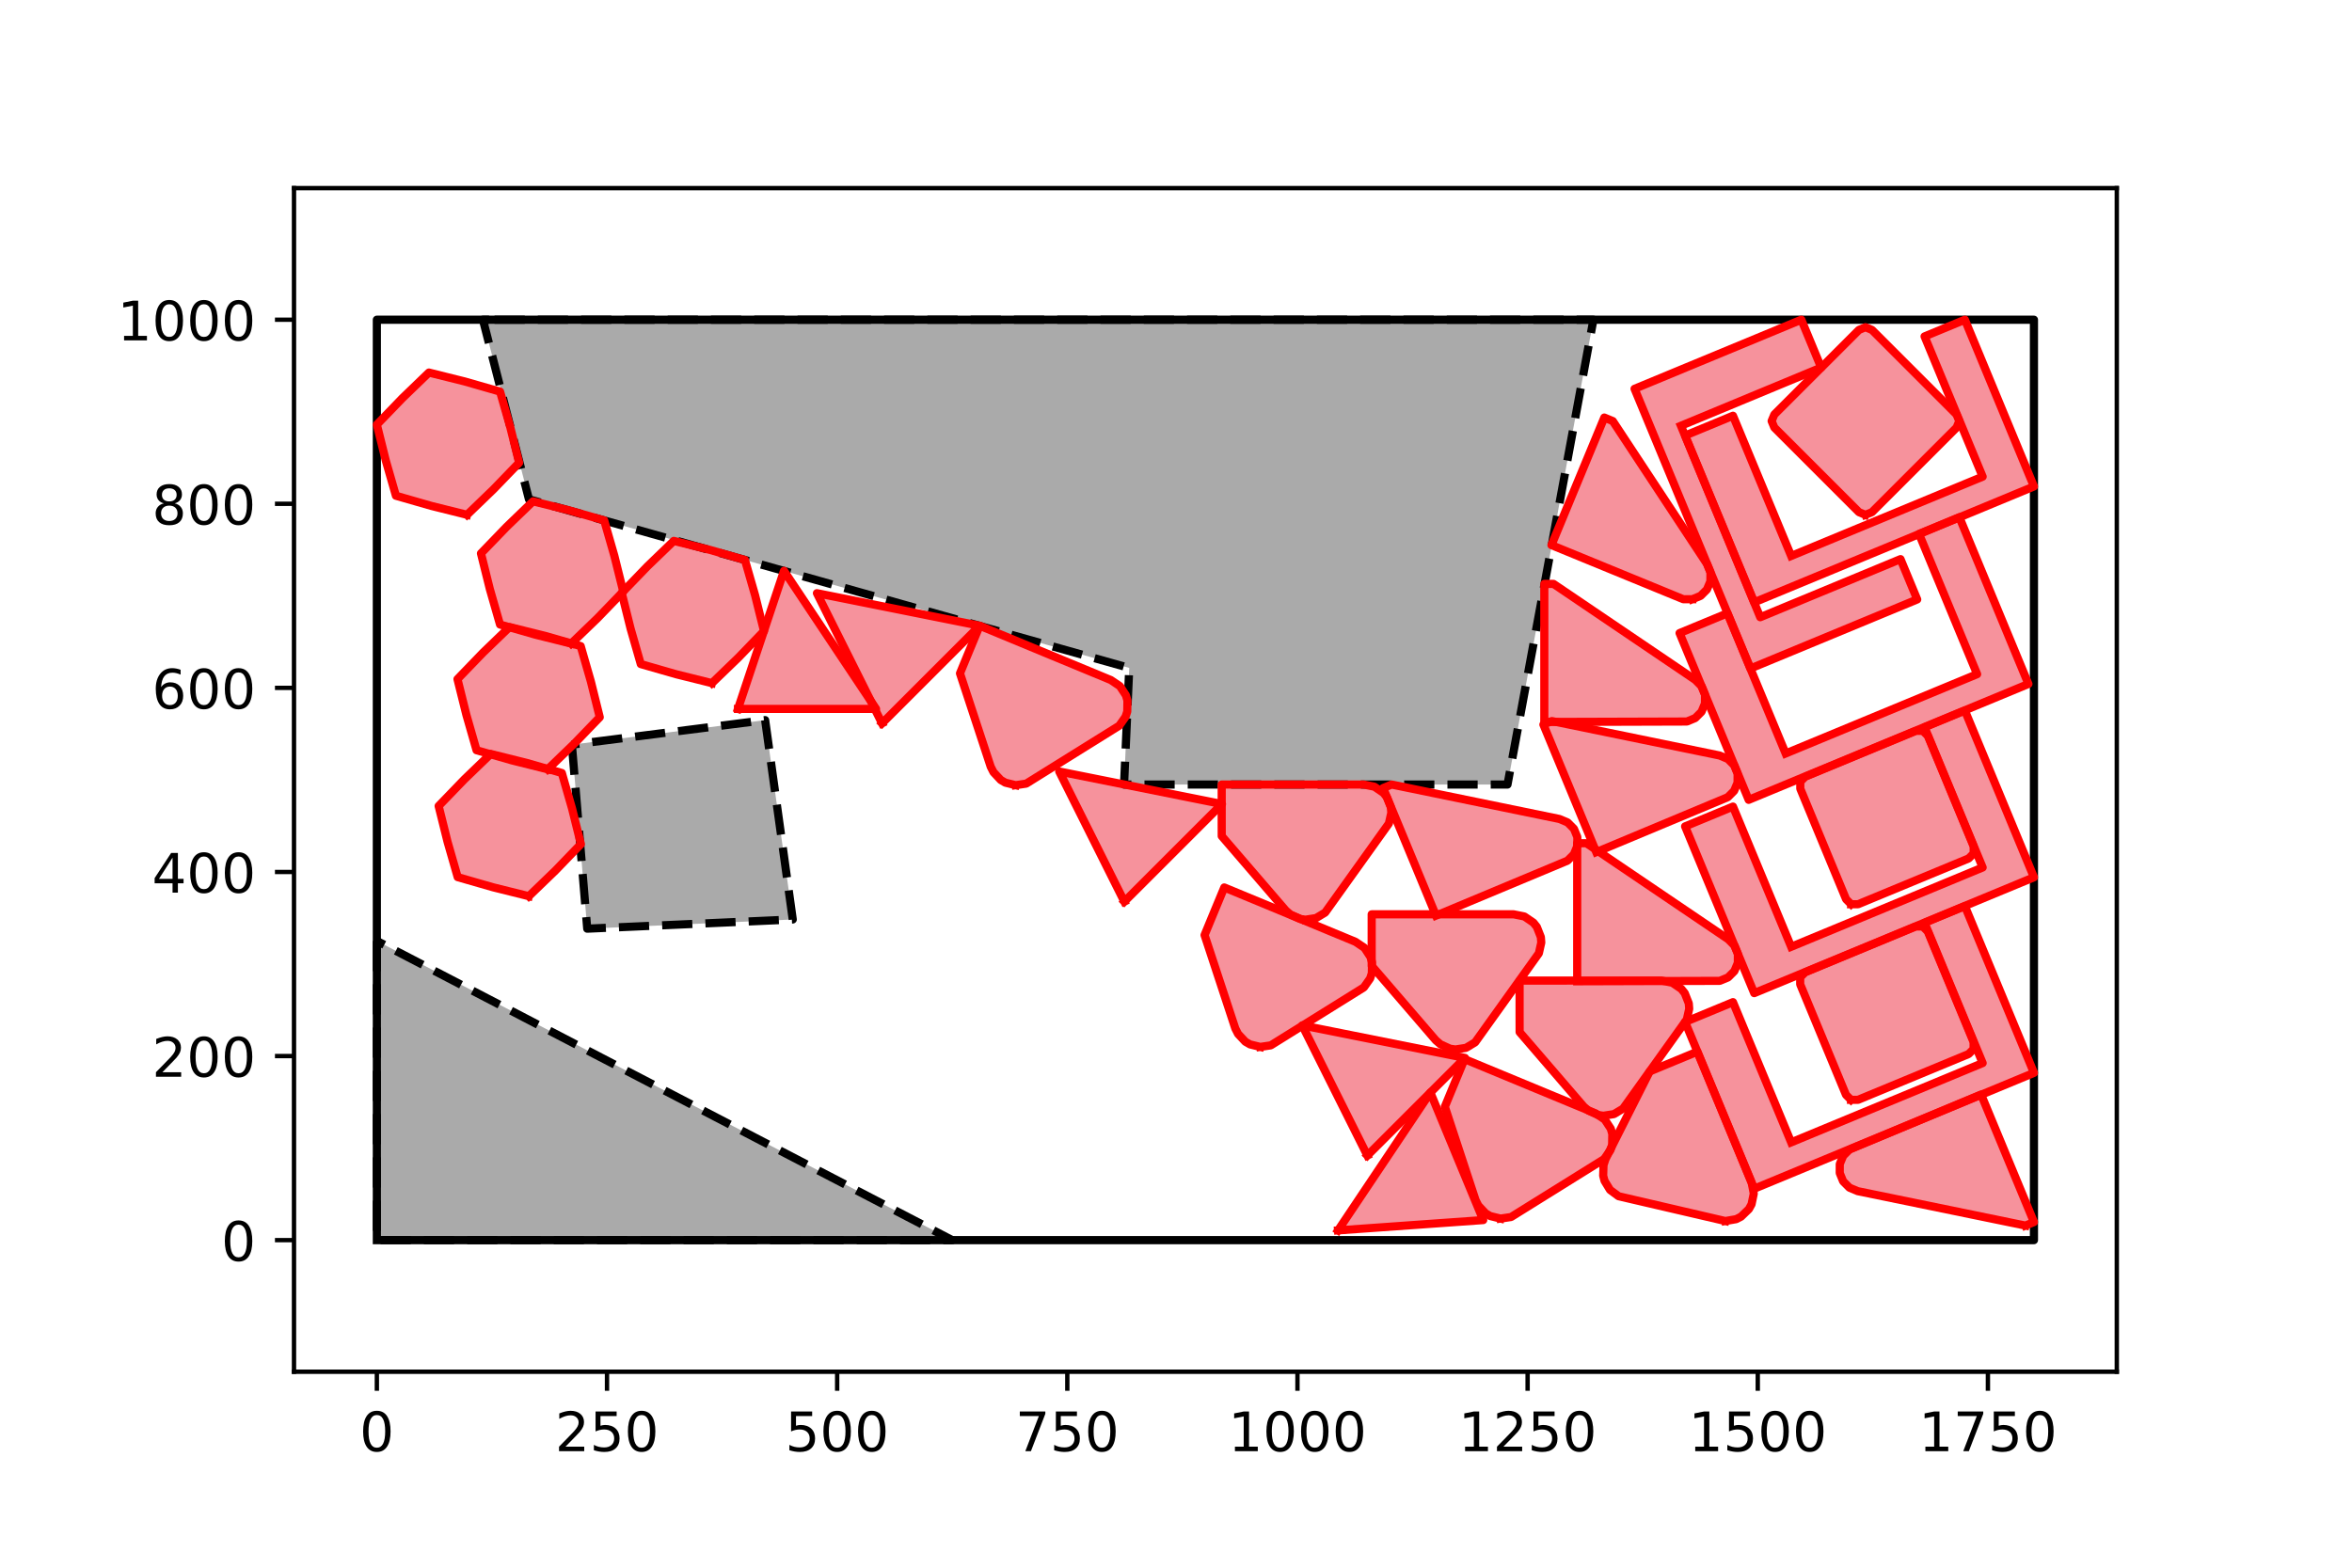 <?xml version="1.0" encoding="utf-8" standalone="no"?>
<!DOCTYPE svg PUBLIC "-//W3C//DTD SVG 1.1//EN"
  "http://www.w3.org/Graphics/SVG/1.1/DTD/svg11.dtd">
<!-- Created with matplotlib (https://matplotlib.org/) -->
<svg height="288pt" version="1.1" viewBox="0 0 432 288" width="432pt" xmlns="http://www.w3.org/2000/svg" xmlns:xlink="http://www.w3.org/1999/xlink">
 <defs>
  <style type="text/css">
*{stroke-linecap:butt;stroke-linejoin:round;}
  </style>
 </defs>
 <g id="figure_1">
  <g id="patch_1">
   <path d="M 0 288 
L 432 288 
L 432 0 
L 0 0 
z
" style="fill:#ffffff;"/>
  </g>
  <g id="axes_1">
   <g id="patch_2">
    <path d="M 54 252 
L 388.8 252 
L 388.8 34.56 
L 54 34.56 
z
" style="fill:#ffffff;"/>
   </g>
   <g id="patch_3">
    <path clip-path="url(#p5eabe147ed)" d="M 69.218 172.861 
L 69.218 227.825 
L 174.907 227.825 
z
" style="fill:#aaaaaa;"/>
   </g>
   <g id="patch_4">
    <path clip-path="url(#p5eabe147ed)" d="M 105.041 136.8 
L 107.858 170.607 
L 145.608 168.917 
L 140.537 132.293 
z
" style="fill:#aaaaaa;"/>
   </g>
   <g id="patch_5">
    <path clip-path="url(#p5eabe147ed)" d="M 89.828 58.735 
L 88.701 58.735 
L 97.153 91.725 
L 207.412 122.703 
L 206.46 144.125 
L 276.89 144.125 
L 292.666 58.735 
L 117.436 58.735 
z
" style="fill:#aaaaaa;"/>
   </g>
   <g id="patch_6">
    <path clip-path="url(#p5eabe147ed)" d="M 328.99 102.135 
L 318.302 76.378 
L 309.507 80.017 
L 322.201 110.651 
L 373.582 89.367 
L 360.897 58.735 
L 353.491 61.802 
L 364.161 87.567 
z
" style="fill:#f6929c;"/>
   </g>
   <g id="patch_7">
    <path clip-path="url(#p5eabe147ed)" d="M 308.742 78.218 
L 334.499 67.529 
L 330.859 58.735 
L 300.225 71.428 
L 321.51 122.809 
L 352.142 110.124 
L 349.075 102.718 
L 323.31 113.389 
z
" style="fill:#f6929c;"/>
   </g>
   <g id="patch_8">
    <path clip-path="url(#p5eabe147ed)" d="M 327.976 138.421 
L 317.287 112.664 
L 308.493 116.303 
L 321.186 146.937 
L 372.567 125.653 
L 359.882 95.02 
L 352.476 98.088 
L 363.147 123.852 
z
" style="fill:#f6929c;"/>
   </g>
   <g id="patch_9">
    <path clip-path="url(#p5eabe147ed)" d="M 328.99 173.934 
L 318.302 148.177 
L 309.507 151.817 
L 322.201 182.45 
L 373.582 161.166 
L 360.897 130.534 
L 353.491 133.601 
L 364.161 159.366 
z
" style="fill:#f6929c;"/>
   </g>
   <g id="patch_10">
    <path clip-path="url(#p5eabe147ed)" d="M 328.99 209.864 
L 318.302 184.107 
L 309.507 187.746 
L 322.201 218.38 
L 373.582 197.096 
L 360.897 166.463 
L 353.491 169.531 
L 364.161 195.296 
z
" style="fill:#f6929c;"/>
   </g>
   <g id="patch_11">
    <path clip-path="url(#p5eabe147ed)" d="M 342.636 94.582 
L 341.441 94.087 
L 325.897 78.543 
L 325.402 77.347 
L 325.897 76.152 
L 341.441 60.608 
L 342.636 60.113 
L 343.832 60.608 
L 359.376 76.152 
L 359.871 77.347 
L 359.376 78.543 
L 343.832 94.087 
z
" style="fill:#f6929c;"/>
   </g>
   <g id="patch_12">
    <path clip-path="url(#p5eabe147ed)" d="M 339.993 166.114 
L 339.078 165.199 
L 330.666 144.89 
L 330.666 143.596 
L 331.581 142.681 
L 351.89 134.269 
L 353.184 134.269 
L 354.099 135.184 
L 362.511 155.492 
L 362.511 156.787 
L 361.596 157.702 
L 341.288 166.114 
z
" style="fill:#f6929c;"/>
   </g>
   <g id="patch_13">
    <path clip-path="url(#p5eabe147ed)" d="M 339.976 202.05 
L 339.061 201.135 
L 330.649 180.827 
L 330.649 179.533 
L 331.564 178.617 
L 351.873 170.205 
L 353.167 170.205 
L 354.082 171.12 
L 362.494 191.429 
L 362.494 192.723 
L 361.579 193.638 
L 341.27 202.05 
z
" style="fill:#f6929c;"/>
   </g>
   <g id="patch_14">
    <path clip-path="url(#p5eabe147ed)" d="M 310.831 110.089 
L 309.186 110.088 
L 284.962 100.141 
L 294.668 76.708 
L 296.23 77.355 
L 313.542 103.615 
L 314.163 105.139 
L 314.155 106.785 
L 313.52 108.302 
L 312.353 109.463 
z
" style="fill:#f6929c;"/>
   </g>
   <g id="patch_15">
    <path clip-path="url(#p5eabe147ed)" d="M 283.649 132.632 
L 283.649 107.268 
L 285.34 107.268 
L 311.383 124.904 
L 312.54 126.074 
L 313.163 127.597 
L 313.157 129.243 
L 312.523 130.761 
L 311.357 131.922 
L 309.836 132.551 
z
" style="fill:#f6929c;"/>
   </g>
   <g id="patch_16">
    <path clip-path="url(#p5eabe147ed)" d="M 293.186 156.546 
L 283.48 133.113 
L 285.042 132.466 
L 315.852 138.794 
L 317.369 139.432 
L 318.527 140.601 
L 319.151 142.124 
L 319.146 143.769 
L 318.513 145.288 
L 317.349 146.45 
z
" style="fill:#f6929c;"/>
   </g>
   <g id="patch_17">
    <path clip-path="url(#p5eabe147ed)" d="M 372.02 225.154 
L 341.21 218.827 
L 339.693 218.188 
L 338.535 217.019 
L 337.911 215.497 
L 337.916 213.851 
L 338.549 212.332 
L 339.713 211.17 
L 363.876 201.074 
L 373.582 224.507 
z
" style="fill:#f6929c;"/>
   </g>
   <g id="patch_18">
    <path clip-path="url(#p5eabe147ed)" d="M 289.689 180.273 
L 289.689 154.91 
L 291.379 154.91 
L 317.423 172.546 
L 318.579 173.716 
L 319.202 175.239 
L 319.196 176.884 
L 318.562 178.403 
L 317.396 179.564 
L 315.875 180.192 
z
" style="fill:#f6929c;"/>
   </g>
   <g id="patch_19">
    <path clip-path="url(#p5eabe147ed)" d="M 263.752 168.205 
L 254.046 144.773 
L 255.608 144.125 
L 286.418 150.453 
L 287.934 151.091 
L 289.092 152.26 
L 289.716 153.783 
L 289.711 155.428 
L 289.079 156.947 
L 287.914 158.11 
z
" style="fill:#f6929c;"/>
   </g>
   <g id="patch_20">
    <path clip-path="url(#p5eabe147ed)" d="M 294.502 204.973 
L 293.53 204.84 
L 291.752 204.031 
L 290.897 203.3 
L 279.116 189.611 
L 279.108 186.408 
L 279.111 180.143 
L 305.182 180.142 
L 307.153 180.54 
L 308.815 181.671 
L 309.446 182.46 
L 310.184 184.33 
L 310.262 185.338 
L 309.82 187.299 
L 298.107 203.67 
L 296.432 204.675 
z
" style="fill:#f6929c;"/>
   </g>
   <g id="patch_21">
    <path clip-path="url(#p5eabe147ed)" d="M 316.898 224.317 
L 297.29 219.76 
L 295.722 218.597 
L 294.707 216.929 
L 294.459 215.979 
L 294.525 214.028 
L 294.873 212.957 
L 303.012 196.834 
L 305.968 195.602 
L 311.758 193.207 
L 321.735 217.293 
L 322.122 219.266 
L 321.713 221.235 
L 321.226 222.12 
L 319.78 223.517 
L 318.879 223.975 
z
" style="fill:#f6929c;"/>
   </g>
   <g id="patch_22">
    <path clip-path="url(#p5eabe147ed)" d="M 267.332 192.798 
L 266.36 192.664 
L 264.583 191.856 
L 263.727 191.125 
L 251.946 177.436 
L 251.939 174.233 
L 251.942 167.968 
L 278.012 167.967 
L 279.983 168.365 
L 281.646 169.496 
L 282.277 170.285 
L 283.015 172.155 
L 283.092 173.163 
L 282.65 175.124 
L 270.937 191.495 
L 269.262 192.5 
z
" style="fill:#f6929c;"/>
   </g>
   <g id="patch_23">
    <path clip-path="url(#p5eabe147ed)" d="M 239.785 168.956 
L 238.813 168.823 
L 237.035 168.014 
L 236.18 167.284 
L 224.399 153.594 
L 224.392 150.391 
L 224.395 144.126 
L 250.465 144.125 
L 252.436 144.523 
L 254.098 145.654 
L 254.729 146.443 
L 255.467 148.313 
L 255.545 149.321 
L 255.103 151.282 
L 243.39 167.653 
L 241.715 168.658 
z
" style="fill:#f6929c;"/>
   </g>
   <g id="patch_24">
    <path clip-path="url(#p5eabe147ed)" d="M 275.612 223.866 
L 273.715 223.403 
L 272.868 222.908 
L 271.535 221.481 
L 271.024 220.478 
L 265.379 203.322 
L 266.598 200.361 
L 268.998 194.573 
L 293.085 204.549 
L 294.753 205.671 
L 295.856 207.352 
L 296.137 208.323 
L 296.103 210.333 
L 295.789 211.293 
L 294.63 212.936 
L 277.544 223.579 
z
" style="fill:#f6929c;"/>
   </g>
   <g id="patch_25">
    <path clip-path="url(#p5eabe147ed)" d="M 186.557 144.247 
L 184.66 143.784 
L 183.813 143.289 
L 182.48 141.861 
L 181.969 140.859 
L 176.324 123.703 
L 177.543 120.741 
L 179.943 114.954 
L 204.03 124.93 
L 205.698 126.052 
L 206.801 127.733 
L 207.082 128.703 
L 207.048 130.714 
L 206.734 131.674 
L 205.575 133.317 
L 188.489 143.96 
z
" style="fill:#f6929c;"/>
   </g>
   <g id="patch_26">
    <path clip-path="url(#p5eabe147ed)" d="M 231.481 192.328 
L 229.583 191.865 
L 228.736 191.37 
L 227.403 189.943 
L 226.893 188.94 
L 221.247 171.784 
L 222.466 168.822 
L 224.866 163.035 
L 248.953 173.011 
L 250.622 174.133 
L 251.724 175.814 
L 252.005 176.784 
L 251.971 178.795 
L 251.658 179.755 
L 250.499 181.398 
L 233.412 192.041 
z
" style="fill:#f6929c;"/>
   </g>
   <g id="patch_27">
    <path clip-path="url(#p5eabe147ed)" d="M 206.509 165.645 
L 194.552 141.732 
L 224.444 147.71 
z
" style="fill:#f6929c;"/>
   </g>
   <g id="patch_28">
    <path clip-path="url(#p5eabe147ed)" d="M 251.145 212.284 
L 239.189 188.371 
L 269.08 194.349 
z
" style="fill:#f6929c;"/>
   </g>
   <g id="patch_29">
    <path clip-path="url(#p5eabe147ed)" d="M 162.004 132.888 
L 150.047 108.975 
L 179.939 114.953 
z
" style="fill:#f6929c;"/>
   </g>
   <g id="patch_30">
    <path clip-path="url(#p5eabe147ed)" d="M 245.76 226.035 
L 262.722 200.707 
L 272.429 224.14 
z
" style="fill:#f6929c;"/>
   </g>
   <g id="patch_31">
    <path clip-path="url(#p5eabe147ed)" d="M 135.544 130.229 
L 143.998 104.865 
L 160.907 130.229 
z
" style="fill:#f6929c;"/>
   </g>
   <g id="patch_32">
    <path clip-path="url(#p5eabe147ed)" d="M 130.761 125.5 
L 124.194 123.866 
L 117.695 121.999 
L 115.826 115.494 
L 114.194 108.932 
L 118.892 104.062 
L 123.759 99.367 
L 130.326 101.001 
L 136.825 102.868 
L 138.694 109.372 
L 140.326 115.935 
L 135.628 120.805 
z
" style="fill:#f6929c;"/>
   </g>
   <g id="patch_33">
    <path clip-path="url(#p5eabe147ed)" d="M 85.786 94.575 
L 79.219 92.941 
L 72.719 91.074 
L 70.851 84.57 
L 69.218 78.007 
L 73.917 73.137 
L 78.783 68.442 
L 85.35 70.076 
L 91.85 71.943 
L 93.718 78.448 
L 95.351 85.01 
L 90.652 89.88 
z
" style="fill:#f6929c;"/>
   </g>
   <g id="patch_34">
    <path clip-path="url(#p5eabe147ed)" d="M 104.908 118.233 
L 98.341 116.599 
L 91.841 114.732 
L 89.973 108.228 
L 88.34 101.665 
L 93.039 96.795 
L 97.905 92.1 
L 104.472 93.734 
L 110.972 95.601 
L 112.84 102.106 
L 114.473 108.668 
L 109.774 113.538 
z
" style="fill:#f6929c;"/>
   </g>
   <g id="patch_35">
    <path clip-path="url(#p5eabe147ed)" d="M 100.594 141.326 
L 94.027 139.692 
L 87.527 137.825 
L 85.659 131.321 
L 84.026 124.758 
L 88.725 119.888 
L 93.592 115.193 
L 100.159 116.827 
L 106.658 118.694 
L 108.527 125.199 
L 110.159 131.761 
L 105.461 136.631 
z
" style="fill:#f6929c;"/>
   </g>
   <g id="patch_36">
    <path clip-path="url(#p5eabe147ed)" d="M 97.133 164.639 
L 90.566 163.005 
L 84.067 161.138 
L 82.198 154.634 
L 80.566 148.072 
L 85.264 143.202 
L 90.131 138.507 
L 96.698 140.141 
L 103.197 142.008 
L 105.066 148.512 
L 106.698 155.074 
L 102 159.944 
z
" style="fill:#f6929c;"/>
   </g>
   <g id="matplotlib.axis_1">
    <g id="xtick_1">
     <g id="line2d_1">
      <defs>
       <path d="M 0 0 
L 0 3.5 
" id="mf150057436" style="stroke:#000000;stroke-width:0.8;"/>
      </defs>
      <g>
       <use style="stroke:#000000;stroke-width:0.8;" x="69.218" xlink:href="#mf150057436" y="252"/>
      </g>
     </g>
     <g id="text_1">
      <!-- 0 -->
      <defs>
       <path d="M 31.781 66.406 
Q 24.172 66.406 20.328 58.906 
Q 16.5 51.422 16.5 36.375 
Q 16.5 21.391 20.328 13.891 
Q 24.172 6.391 31.781 6.391 
Q 39.453 6.391 43.281 13.891 
Q 47.125 21.391 47.125 36.375 
Q 47.125 51.422 43.281 58.906 
Q 39.453 66.406 31.781 66.406 
z
M 31.781 74.219 
Q 44.047 74.219 50.516 64.516 
Q 56.984 54.828 56.984 36.375 
Q 56.984 17.969 50.516 8.266 
Q 44.047 -1.422 31.781 -1.422 
Q 19.531 -1.422 13.062 8.266 
Q 6.594 17.969 6.594 36.375 
Q 6.594 54.828 13.062 64.516 
Q 19.531 74.219 31.781 74.219 
z
" id="DejaVuSans-48"/>
      </defs>
      <g transform="translate(66.037 266.598)scale(0.1 -0.1)">
       <use xlink:href="#DejaVuSans-48"/>
      </g>
     </g>
    </g>
    <g id="xtick_2">
     <g id="line2d_2">
      <g>
       <use style="stroke:#000000;stroke-width:0.8;" x="111.491" xlink:href="#mf150057436" y="252"/>
      </g>
     </g>
     <g id="text_2">
      <!-- 250 -->
      <defs>
       <path d="M 19.188 8.297 
L 53.609 8.297 
L 53.609 0 
L 7.328 0 
L 7.328 8.297 
Q 12.938 14.109 22.625 23.891 
Q 32.328 33.688 34.812 36.531 
Q 39.547 41.844 41.422 45.531 
Q 43.312 49.219 43.312 52.781 
Q 43.312 58.594 39.234 62.25 
Q 35.156 65.922 28.609 65.922 
Q 23.969 65.922 18.812 64.312 
Q 13.672 62.703 7.812 59.422 
L 7.812 69.391 
Q 13.766 71.781 18.938 73 
Q 24.125 74.219 28.422 74.219 
Q 39.75 74.219 46.484 68.547 
Q 53.219 62.891 53.219 53.422 
Q 53.219 48.922 51.531 44.891 
Q 49.859 40.875 45.406 35.406 
Q 44.188 33.984 37.641 27.219 
Q 31.109 20.453 19.188 8.297 
z
" id="DejaVuSans-50"/>
       <path d="M 10.797 72.906 
L 49.516 72.906 
L 49.516 64.594 
L 19.828 64.594 
L 19.828 46.734 
Q 21.969 47.469 24.109 47.828 
Q 26.266 48.188 28.422 48.188 
Q 40.625 48.188 47.75 41.5 
Q 54.891 34.812 54.891 23.391 
Q 54.891 11.625 47.562 5.094 
Q 40.234 -1.422 26.906 -1.422 
Q 22.312 -1.422 17.547 -0.641 
Q 12.797 0.141 7.719 1.703 
L 7.719 11.625 
Q 12.109 9.234 16.797 8.062 
Q 21.484 6.891 26.703 6.891 
Q 35.156 6.891 40.078 11.328 
Q 45.016 15.766 45.016 23.391 
Q 45.016 31 40.078 35.438 
Q 35.156 39.891 26.703 39.891 
Q 22.75 39.891 18.812 39.016 
Q 14.891 38.141 10.797 36.281 
z
" id="DejaVuSans-53"/>
      </defs>
      <g transform="translate(101.947 266.598)scale(0.1 -0.1)">
       <use xlink:href="#DejaVuSans-50"/>
       <use x="63.623" xlink:href="#DejaVuSans-53"/>
       <use x="127.246" xlink:href="#DejaVuSans-48"/>
      </g>
     </g>
    </g>
    <g id="xtick_3">
     <g id="line2d_3">
      <g>
       <use style="stroke:#000000;stroke-width:0.8;" x="153.764" xlink:href="#mf150057436" y="252"/>
      </g>
     </g>
     <g id="text_3">
      <!-- 500 -->
      <g transform="translate(144.22 266.598)scale(0.1 -0.1)">
       <use xlink:href="#DejaVuSans-53"/>
       <use x="63.623" xlink:href="#DejaVuSans-48"/>
       <use x="127.246" xlink:href="#DejaVuSans-48"/>
      </g>
     </g>
    </g>
    <g id="xtick_4">
     <g id="line2d_4">
      <g>
       <use style="stroke:#000000;stroke-width:0.8;" x="196.036" xlink:href="#mf150057436" y="252"/>
      </g>
     </g>
     <g id="text_4">
      <!-- 750 -->
      <defs>
       <path d="M 8.203 72.906 
L 55.078 72.906 
L 55.078 68.703 
L 28.609 0 
L 18.312 0 
L 43.219 64.594 
L 8.203 64.594 
z
" id="DejaVuSans-55"/>
      </defs>
      <g transform="translate(186.493 266.598)scale(0.1 -0.1)">
       <use xlink:href="#DejaVuSans-55"/>
       <use x="63.623" xlink:href="#DejaVuSans-53"/>
       <use x="127.246" xlink:href="#DejaVuSans-48"/>
      </g>
     </g>
    </g>
    <g id="xtick_5">
     <g id="line2d_5">
      <g>
       <use style="stroke:#000000;stroke-width:0.8;" x="238.309" xlink:href="#mf150057436" y="252"/>
      </g>
     </g>
     <g id="text_5">
      <!-- 1000 -->
      <defs>
       <path d="M 12.406 8.297 
L 28.516 8.297 
L 28.516 63.922 
L 10.984 60.406 
L 10.984 69.391 
L 28.422 72.906 
L 38.281 72.906 
L 38.281 8.297 
L 54.391 8.297 
L 54.391 0 
L 12.406 0 
z
" id="DejaVuSans-49"/>
      </defs>
      <g transform="translate(225.584 266.598)scale(0.1 -0.1)">
       <use xlink:href="#DejaVuSans-49"/>
       <use x="63.623" xlink:href="#DejaVuSans-48"/>
       <use x="127.246" xlink:href="#DejaVuSans-48"/>
       <use x="190.869" xlink:href="#DejaVuSans-48"/>
      </g>
     </g>
    </g>
    <g id="xtick_6">
     <g id="line2d_6">
      <g>
       <use style="stroke:#000000;stroke-width:0.8;" x="280.582" xlink:href="#mf150057436" y="252"/>
      </g>
     </g>
     <g id="text_6">
      <!-- 1250 -->
      <g transform="translate(267.857 266.598)scale(0.1 -0.1)">
       <use xlink:href="#DejaVuSans-49"/>
       <use x="63.623" xlink:href="#DejaVuSans-50"/>
       <use x="127.246" xlink:href="#DejaVuSans-53"/>
       <use x="190.869" xlink:href="#DejaVuSans-48"/>
      </g>
     </g>
    </g>
    <g id="xtick_7">
     <g id="line2d_7">
      <g>
       <use style="stroke:#000000;stroke-width:0.8;" x="322.855" xlink:href="#mf150057436" y="252"/>
      </g>
     </g>
     <g id="text_7">
      <!-- 1500 -->
      <g transform="translate(310.13 266.598)scale(0.1 -0.1)">
       <use xlink:href="#DejaVuSans-49"/>
       <use x="63.623" xlink:href="#DejaVuSans-53"/>
       <use x="127.246" xlink:href="#DejaVuSans-48"/>
       <use x="190.869" xlink:href="#DejaVuSans-48"/>
      </g>
     </g>
    </g>
    <g id="xtick_8">
     <g id="line2d_8">
      <g>
       <use style="stroke:#000000;stroke-width:0.8;" x="365.127" xlink:href="#mf150057436" y="252"/>
      </g>
     </g>
     <g id="text_8">
      <!-- 1750 -->
      <g transform="translate(352.402 266.598)scale(0.1 -0.1)">
       <use xlink:href="#DejaVuSans-49"/>
       <use x="63.623" xlink:href="#DejaVuSans-55"/>
       <use x="127.246" xlink:href="#DejaVuSans-53"/>
       <use x="190.869" xlink:href="#DejaVuSans-48"/>
      </g>
     </g>
    </g>
   </g>
   <g id="matplotlib.axis_2">
    <g id="ytick_1">
     <g id="line2d_9">
      <defs>
       <path d="M 0 0 
L -3.5 0 
" id="mc25a6bfb94" style="stroke:#000000;stroke-width:0.8;"/>
      </defs>
      <g>
       <use style="stroke:#000000;stroke-width:0.8;" x="54" xlink:href="#mc25a6bfb94" y="227.825"/>
      </g>
     </g>
     <g id="text_9">
      <!-- 0 -->
      <g transform="translate(40.638 231.625)scale(0.1 -0.1)">
       <use xlink:href="#DejaVuSans-48"/>
      </g>
     </g>
    </g>
    <g id="ytick_2">
     <g id="line2d_10">
      <g>
       <use style="stroke:#000000;stroke-width:0.8;" x="54" xlink:href="#mc25a6bfb94" y="194.007"/>
      </g>
     </g>
     <g id="text_10">
      <!-- 200 -->
      <g transform="translate(27.913 197.806)scale(0.1 -0.1)">
       <use xlink:href="#DejaVuSans-50"/>
       <use x="63.623" xlink:href="#DejaVuSans-48"/>
       <use x="127.246" xlink:href="#DejaVuSans-48"/>
      </g>
     </g>
    </g>
    <g id="ytick_3">
     <g id="line2d_11">
      <g>
       <use style="stroke:#000000;stroke-width:0.8;" x="54" xlink:href="#mc25a6bfb94" y="160.189"/>
      </g>
     </g>
     <g id="text_11">
      <!-- 400 -->
      <defs>
       <path d="M 37.797 64.312 
L 12.891 25.391 
L 37.797 25.391 
z
M 35.203 72.906 
L 47.609 72.906 
L 47.609 25.391 
L 58.016 25.391 
L 58.016 17.188 
L 47.609 17.188 
L 47.609 0 
L 37.797 0 
L 37.797 17.188 
L 4.891 17.188 
L 4.891 26.703 
z
" id="DejaVuSans-52"/>
      </defs>
      <g transform="translate(27.913 163.988)scale(0.1 -0.1)">
       <use xlink:href="#DejaVuSans-52"/>
       <use x="63.623" xlink:href="#DejaVuSans-48"/>
       <use x="127.246" xlink:href="#DejaVuSans-48"/>
      </g>
     </g>
    </g>
    <g id="ytick_4">
     <g id="line2d_12">
      <g>
       <use style="stroke:#000000;stroke-width:0.8;" x="54" xlink:href="#mc25a6bfb94" y="126.371"/>
      </g>
     </g>
     <g id="text_12">
      <!-- 600 -->
      <defs>
       <path d="M 33.016 40.375 
Q 26.375 40.375 22.484 35.828 
Q 18.609 31.297 18.609 23.391 
Q 18.609 15.531 22.484 10.953 
Q 26.375 6.391 33.016 6.391 
Q 39.656 6.391 43.531 10.953 
Q 47.406 15.531 47.406 23.391 
Q 47.406 31.297 43.531 35.828 
Q 39.656 40.375 33.016 40.375 
z
M 52.594 71.297 
L 52.594 62.312 
Q 48.875 64.062 45.094 64.984 
Q 41.312 65.922 37.594 65.922 
Q 27.828 65.922 22.672 59.328 
Q 17.531 52.734 16.797 39.406 
Q 19.672 43.656 24.016 45.922 
Q 28.375 48.188 33.594 48.188 
Q 44.578 48.188 50.953 41.516 
Q 57.328 34.859 57.328 23.391 
Q 57.328 12.156 50.688 5.359 
Q 44.047 -1.422 33.016 -1.422 
Q 20.359 -1.422 13.672 8.266 
Q 6.984 17.969 6.984 36.375 
Q 6.984 53.656 15.188 63.938 
Q 23.391 74.219 37.203 74.219 
Q 40.922 74.219 44.703 73.484 
Q 48.484 72.75 52.594 71.297 
z
" id="DejaVuSans-54"/>
      </defs>
      <g transform="translate(27.913 130.17)scale(0.1 -0.1)">
       <use xlink:href="#DejaVuSans-54"/>
       <use x="63.623" xlink:href="#DejaVuSans-48"/>
       <use x="127.246" xlink:href="#DejaVuSans-48"/>
      </g>
     </g>
    </g>
    <g id="ytick_5">
     <g id="line2d_13">
      <g>
       <use style="stroke:#000000;stroke-width:0.8;" x="54" xlink:href="#mc25a6bfb94" y="92.553"/>
      </g>
     </g>
     <g id="text_13">
      <!-- 800 -->
      <defs>
       <path d="M 31.781 34.625 
Q 24.75 34.625 20.719 30.859 
Q 16.703 27.094 16.703 20.516 
Q 16.703 13.922 20.719 10.156 
Q 24.75 6.391 31.781 6.391 
Q 38.812 6.391 42.859 10.172 
Q 46.922 13.969 46.922 20.516 
Q 46.922 27.094 42.891 30.859 
Q 38.875 34.625 31.781 34.625 
z
M 21.922 38.812 
Q 15.578 40.375 12.031 44.719 
Q 8.5 49.078 8.5 55.328 
Q 8.5 64.062 14.719 69.141 
Q 20.953 74.219 31.781 74.219 
Q 42.672 74.219 48.875 69.141 
Q 55.078 64.062 55.078 55.328 
Q 55.078 49.078 51.531 44.719 
Q 48 40.375 41.703 38.812 
Q 48.828 37.156 52.797 32.312 
Q 56.781 27.484 56.781 20.516 
Q 56.781 9.906 50.312 4.234 
Q 43.844 -1.422 31.781 -1.422 
Q 19.734 -1.422 13.25 4.234 
Q 6.781 9.906 6.781 20.516 
Q 6.781 27.484 10.781 32.312 
Q 14.797 37.156 21.922 38.812 
z
M 18.312 54.391 
Q 18.312 48.734 21.844 45.562 
Q 25.391 42.391 31.781 42.391 
Q 38.141 42.391 41.719 45.562 
Q 45.312 48.734 45.312 54.391 
Q 45.312 60.062 41.719 63.234 
Q 38.141 66.406 31.781 66.406 
Q 25.391 66.406 21.844 63.234 
Q 18.312 60.062 18.312 54.391 
z
" id="DejaVuSans-56"/>
      </defs>
      <g transform="translate(27.913 96.352)scale(0.1 -0.1)">
       <use xlink:href="#DejaVuSans-56"/>
       <use x="63.623" xlink:href="#DejaVuSans-48"/>
       <use x="127.246" xlink:href="#DejaVuSans-48"/>
      </g>
     </g>
    </g>
    <g id="ytick_6">
     <g id="line2d_14">
      <g>
       <use style="stroke:#000000;stroke-width:0.8;" x="54" xlink:href="#mc25a6bfb94" y="58.735"/>
      </g>
     </g>
     <g id="text_14">
      <!-- 1000 -->
      <g transform="translate(21.55 62.534)scale(0.1 -0.1)">
       <use xlink:href="#DejaVuSans-49"/>
       <use x="63.623" xlink:href="#DejaVuSans-48"/>
       <use x="127.246" xlink:href="#DejaVuSans-48"/>
       <use x="190.869" xlink:href="#DejaVuSans-48"/>
      </g>
     </g>
    </g>
   </g>
   <g id="line2d_15">
    <path clip-path="url(#p5eabe147ed)" d="M 69.218 227.825 
L 373.582 227.825 
L 373.582 58.735 
L 69.218 58.735 
L 69.218 227.825 
" style="fill:none;stroke:#000000;stroke-linecap:square;stroke-width:1.5;"/>
   </g>
   <g id="line2d_16">
    <path clip-path="url(#p5eabe147ed)" d="M 69.218 172.861 
L 69.218 227.825 
L 174.907 227.825 
L 69.218 172.861 
" style="fill:none;stroke:#000000;stroke-dasharray:5.55,2.4;stroke-dashoffset:0;stroke-width:1.5;"/>
   </g>
   <g id="line2d_17">
    <path clip-path="url(#p5eabe147ed)" d="M 105.041 136.8 
L 107.858 170.607 
L 145.608 168.917 
L 140.537 132.293 
L 105.041 136.8 
" style="fill:none;stroke:#000000;stroke-dasharray:5.55,2.4;stroke-dashoffset:0;stroke-width:1.5;"/>
   </g>
   <g id="line2d_18">
    <path clip-path="url(#p5eabe147ed)" d="M 89.828 58.735 
L 88.701 58.735 
L 97.153 91.725 
L 207.412 122.703 
L 206.46 144.125 
L 276.89 144.125 
L 292.666 58.735 
L 117.436 58.735 
L 89.828 58.735 
" style="fill:none;stroke:#000000;stroke-dasharray:5.55,2.4;stroke-dashoffset:0;stroke-width:1.5;"/>
   </g>
   <g id="line2d_19">
    <path clip-path="url(#p5eabe147ed)" d="M 328.99 102.135 
L 318.302 76.378 
L 309.507 80.017 
L 322.201 110.651 
L 373.582 89.367 
L 360.897 58.735 
L 353.491 61.802 
L 364.161 87.567 
L 328.99 102.135 
" style="fill:none;stroke:#ff0000;stroke-linecap:square;stroke-width:1.5;"/>
   </g>
   <g id="line2d_20">
    <path clip-path="url(#p5eabe147ed)" d="M 308.742 78.218 
L 334.499 67.529 
L 330.859 58.735 
L 300.225 71.428 
L 321.51 122.809 
L 352.142 110.124 
L 349.075 102.718 
L 323.31 113.389 
L 308.742 78.218 
" style="fill:none;stroke:#ff0000;stroke-linecap:square;stroke-width:1.5;"/>
   </g>
   <g id="line2d_21">
    <path clip-path="url(#p5eabe147ed)" d="M 327.976 138.421 
L 317.287 112.664 
L 308.493 116.303 
L 321.186 146.937 
L 372.567 125.653 
L 359.882 95.02 
L 352.476 98.088 
L 363.147 123.852 
L 327.976 138.421 
" style="fill:none;stroke:#ff0000;stroke-linecap:square;stroke-width:1.5;"/>
   </g>
   <g id="line2d_22">
    <path clip-path="url(#p5eabe147ed)" d="M 328.99 173.934 
L 318.302 148.177 
L 309.507 151.817 
L 322.201 182.45 
L 373.582 161.166 
L 360.897 130.534 
L 353.491 133.601 
L 364.161 159.366 
L 328.99 173.934 
" style="fill:none;stroke:#ff0000;stroke-linecap:square;stroke-width:1.5;"/>
   </g>
   <g id="line2d_23">
    <path clip-path="url(#p5eabe147ed)" d="M 328.99 209.864 
L 318.302 184.107 
L 309.507 187.746 
L 322.201 218.38 
L 373.582 197.096 
L 360.897 166.463 
L 353.491 169.531 
L 364.161 195.296 
L 328.99 209.864 
" style="fill:none;stroke:#ff0000;stroke-linecap:square;stroke-width:1.5;"/>
   </g>
   <g id="line2d_24">
    <path clip-path="url(#p5eabe147ed)" d="M 342.636 94.582 
L 341.441 94.087 
L 325.897 78.543 
L 325.402 77.347 
L 325.897 76.152 
L 341.441 60.608 
L 342.636 60.113 
L 343.832 60.608 
L 359.376 76.152 
L 359.871 77.347 
L 359.376 78.543 
L 343.832 94.087 
L 342.636 94.582 
" style="fill:none;stroke:#ff0000;stroke-linecap:square;stroke-width:1.5;"/>
   </g>
   <g id="line2d_25">
    <path clip-path="url(#p5eabe147ed)" d="M 339.993 166.114 
L 339.078 165.199 
L 330.666 144.89 
L 330.666 143.596 
L 331.581 142.681 
L 351.89 134.269 
L 353.184 134.269 
L 354.099 135.184 
L 362.511 155.492 
L 362.511 156.787 
L 361.596 157.702 
L 341.288 166.114 
L 339.993 166.114 
" style="fill:none;stroke:#ff0000;stroke-linecap:square;stroke-width:1.5;"/>
   </g>
   <g id="line2d_26">
    <path clip-path="url(#p5eabe147ed)" d="M 339.976 202.05 
L 339.061 201.135 
L 330.649 180.827 
L 330.649 179.533 
L 331.564 178.617 
L 351.873 170.205 
L 353.167 170.205 
L 354.082 171.12 
L 362.494 191.429 
L 362.494 192.723 
L 361.579 193.638 
L 341.27 202.05 
L 339.976 202.05 
" style="fill:none;stroke:#ff0000;stroke-linecap:square;stroke-width:1.5;"/>
   </g>
   <g id="line2d_27">
    <path clip-path="url(#p5eabe147ed)" d="M 310.831 110.089 
L 309.186 110.088 
L 284.962 100.141 
L 294.668 76.708 
L 296.23 77.355 
L 313.542 103.615 
L 314.163 105.139 
L 314.155 106.785 
L 313.52 108.302 
L 312.353 109.463 
L 310.831 110.089 
" style="fill:none;stroke:#ff0000;stroke-linecap:square;stroke-width:1.5;"/>
   </g>
   <g id="line2d_28">
    <path clip-path="url(#p5eabe147ed)" d="M 283.649 132.632 
L 283.649 107.268 
L 285.34 107.268 
L 311.383 124.904 
L 312.54 126.074 
L 313.163 127.597 
L 313.157 129.243 
L 312.523 130.761 
L 311.357 131.922 
L 309.836 132.551 
L 283.649 132.632 
" style="fill:none;stroke:#ff0000;stroke-linecap:square;stroke-width:1.5;"/>
   </g>
   <g id="line2d_29">
    <path clip-path="url(#p5eabe147ed)" d="M 293.186 156.546 
L 283.48 133.113 
L 285.042 132.466 
L 315.852 138.794 
L 317.369 139.432 
L 318.527 140.601 
L 319.151 142.124 
L 319.146 143.769 
L 318.513 145.288 
L 317.349 146.45 
L 293.186 156.546 
" style="fill:none;stroke:#ff0000;stroke-linecap:square;stroke-width:1.5;"/>
   </g>
   <g id="line2d_30">
    <path clip-path="url(#p5eabe147ed)" d="M 372.02 225.154 
L 341.21 218.827 
L 339.693 218.188 
L 338.535 217.019 
L 337.911 215.497 
L 337.916 213.851 
L 338.549 212.332 
L 339.713 211.17 
L 363.876 201.074 
L 373.582 224.507 
L 372.02 225.154 
" style="fill:none;stroke:#ff0000;stroke-linecap:square;stroke-width:1.5;"/>
   </g>
   <g id="line2d_31">
    <path clip-path="url(#p5eabe147ed)" d="M 289.689 180.273 
L 289.689 154.91 
L 291.379 154.91 
L 317.423 172.546 
L 318.579 173.716 
L 319.202 175.239 
L 319.196 176.884 
L 318.562 178.403 
L 317.396 179.564 
L 315.875 180.192 
L 289.689 180.273 
" style="fill:none;stroke:#ff0000;stroke-linecap:square;stroke-width:1.5;"/>
   </g>
   <g id="line2d_32">
    <path clip-path="url(#p5eabe147ed)" d="M 263.752 168.205 
L 254.046 144.773 
L 255.608 144.125 
L 286.418 150.453 
L 287.934 151.091 
L 289.092 152.26 
L 289.716 153.783 
L 289.711 155.428 
L 289.079 156.947 
L 287.914 158.11 
L 263.752 168.205 
" style="fill:none;stroke:#ff0000;stroke-linecap:square;stroke-width:1.5;"/>
   </g>
   <g id="line2d_33">
    <path clip-path="url(#p5eabe147ed)" d="M 294.502 204.973 
L 293.53 204.84 
L 291.752 204.031 
L 290.897 203.3 
L 279.116 189.611 
L 279.108 186.408 
L 279.111 180.143 
L 305.182 180.142 
L 307.153 180.54 
L 308.815 181.671 
L 309.446 182.46 
L 310.184 184.33 
L 310.262 185.338 
L 309.82 187.299 
L 298.107 203.67 
L 296.432 204.675 
L 294.502 204.973 
" style="fill:none;stroke:#ff0000;stroke-linecap:square;stroke-width:1.5;"/>
   </g>
   <g id="line2d_34">
    <path clip-path="url(#p5eabe147ed)" d="M 316.898 224.317 
L 297.29 219.76 
L 295.722 218.597 
L 294.707 216.929 
L 294.459 215.979 
L 294.525 214.028 
L 294.873 212.957 
L 303.012 196.834 
L 305.968 195.602 
L 311.758 193.207 
L 321.735 217.293 
L 322.122 219.266 
L 321.713 221.235 
L 321.226 222.12 
L 319.78 223.517 
L 318.879 223.975 
L 316.898 224.317 
" style="fill:none;stroke:#ff0000;stroke-linecap:square;stroke-width:1.5;"/>
   </g>
   <g id="line2d_35">
    <path clip-path="url(#p5eabe147ed)" d="M 267.332 192.798 
L 266.36 192.664 
L 264.583 191.856 
L 263.727 191.125 
L 251.946 177.436 
L 251.939 174.233 
L 251.942 167.968 
L 278.012 167.967 
L 279.983 168.365 
L 281.646 169.496 
L 282.277 170.285 
L 283.015 172.155 
L 283.092 173.163 
L 282.65 175.124 
L 270.937 191.495 
L 269.262 192.5 
L 267.332 192.798 
" style="fill:none;stroke:#ff0000;stroke-linecap:square;stroke-width:1.5;"/>
   </g>
   <g id="line2d_36">
    <path clip-path="url(#p5eabe147ed)" d="M 239.785 168.956 
L 238.813 168.823 
L 237.035 168.014 
L 236.18 167.284 
L 224.399 153.594 
L 224.392 150.391 
L 224.395 144.126 
L 250.465 144.125 
L 252.436 144.523 
L 254.098 145.654 
L 254.729 146.443 
L 255.467 148.313 
L 255.545 149.321 
L 255.103 151.282 
L 243.39 167.653 
L 241.715 168.658 
L 239.785 168.956 
" style="fill:none;stroke:#ff0000;stroke-linecap:square;stroke-width:1.5;"/>
   </g>
   <g id="line2d_37">
    <path clip-path="url(#p5eabe147ed)" d="M 275.612 223.866 
L 273.715 223.403 
L 272.868 222.908 
L 271.535 221.481 
L 271.024 220.478 
L 265.379 203.322 
L 266.598 200.361 
L 268.998 194.573 
L 293.085 204.549 
L 294.753 205.671 
L 295.856 207.352 
L 296.137 208.323 
L 296.103 210.333 
L 295.789 211.293 
L 294.63 212.936 
L 277.544 223.579 
L 275.612 223.866 
" style="fill:none;stroke:#ff0000;stroke-linecap:square;stroke-width:1.5;"/>
   </g>
   <g id="line2d_38">
    <path clip-path="url(#p5eabe147ed)" d="M 186.557 144.247 
L 184.66 143.784 
L 183.813 143.289 
L 182.48 141.861 
L 181.969 140.859 
L 176.324 123.703 
L 177.543 120.741 
L 179.943 114.954 
L 204.03 124.93 
L 205.698 126.052 
L 206.801 127.733 
L 207.082 128.703 
L 207.048 130.714 
L 206.734 131.674 
L 205.575 133.317 
L 188.489 143.96 
L 186.557 144.247 
" style="fill:none;stroke:#ff0000;stroke-linecap:square;stroke-width:1.5;"/>
   </g>
   <g id="line2d_39">
    <path clip-path="url(#p5eabe147ed)" d="M 231.481 192.328 
L 229.583 191.865 
L 228.736 191.37 
L 227.403 189.943 
L 226.893 188.94 
L 221.247 171.784 
L 222.466 168.822 
L 224.866 163.035 
L 248.953 173.011 
L 250.622 174.133 
L 251.724 175.814 
L 252.005 176.784 
L 251.971 178.795 
L 251.658 179.755 
L 250.499 181.398 
L 233.412 192.041 
L 231.481 192.328 
" style="fill:none;stroke:#ff0000;stroke-linecap:square;stroke-width:1.5;"/>
   </g>
   <g id="line2d_40">
    <path clip-path="url(#p5eabe147ed)" d="M 206.509 165.645 
L 194.552 141.732 
L 224.444 147.71 
L 206.509 165.645 
" style="fill:none;stroke:#ff0000;stroke-linecap:square;stroke-width:1.5;"/>
   </g>
   <g id="line2d_41">
    <path clip-path="url(#p5eabe147ed)" d="M 251.145 212.284 
L 239.189 188.371 
L 269.08 194.349 
L 251.145 212.284 
" style="fill:none;stroke:#ff0000;stroke-linecap:square;stroke-width:1.5;"/>
   </g>
   <g id="line2d_42">
    <path clip-path="url(#p5eabe147ed)" d="M 162.004 132.888 
L 150.047 108.975 
L 179.939 114.953 
L 162.004 132.888 
" style="fill:none;stroke:#ff0000;stroke-linecap:square;stroke-width:1.5;"/>
   </g>
   <g id="line2d_43">
    <path clip-path="url(#p5eabe147ed)" d="M 245.76 226.035 
L 262.722 200.707 
L 272.429 224.14 
L 245.76 226.035 
" style="fill:none;stroke:#ff0000;stroke-linecap:square;stroke-width:1.5;"/>
   </g>
   <g id="line2d_44">
    <path clip-path="url(#p5eabe147ed)" d="M 135.544 130.229 
L 143.998 104.865 
L 160.907 130.229 
L 135.544 130.229 
" style="fill:none;stroke:#ff0000;stroke-linecap:square;stroke-width:1.5;"/>
   </g>
   <g id="line2d_45">
    <path clip-path="url(#p5eabe147ed)" d="M 130.761 125.5 
L 124.194 123.866 
L 117.695 121.999 
L 115.826 115.494 
L 114.194 108.932 
L 118.892 104.062 
L 123.759 99.367 
L 130.326 101.001 
L 136.825 102.868 
L 138.694 109.372 
L 140.326 115.935 
L 135.628 120.805 
L 130.761 125.5 
" style="fill:none;stroke:#ff0000;stroke-linecap:square;stroke-width:1.5;"/>
   </g>
   <g id="line2d_46">
    <path clip-path="url(#p5eabe147ed)" d="M 85.786 94.575 
L 79.219 92.941 
L 72.719 91.074 
L 70.851 84.57 
L 69.218 78.007 
L 73.917 73.137 
L 78.783 68.442 
L 85.35 70.076 
L 91.85 71.943 
L 93.718 78.448 
L 95.351 85.01 
L 90.652 89.88 
L 85.786 94.575 
" style="fill:none;stroke:#ff0000;stroke-linecap:square;stroke-width:1.5;"/>
   </g>
   <g id="line2d_47">
    <path clip-path="url(#p5eabe147ed)" d="M 104.908 118.233 
L 98.341 116.599 
L 91.841 114.732 
L 89.973 108.228 
L 88.34 101.665 
L 93.039 96.795 
L 97.905 92.1 
L 104.472 93.734 
L 110.972 95.601 
L 112.84 102.106 
L 114.473 108.668 
L 109.774 113.538 
L 104.908 118.233 
" style="fill:none;stroke:#ff0000;stroke-linecap:square;stroke-width:1.5;"/>
   </g>
   <g id="line2d_48">
    <path clip-path="url(#p5eabe147ed)" d="M 100.594 141.326 
L 94.027 139.692 
L 87.527 137.825 
L 85.659 131.321 
L 84.026 124.758 
L 88.725 119.888 
L 93.592 115.193 
L 100.159 116.827 
L 106.658 118.694 
L 108.527 125.199 
L 110.159 131.761 
L 105.461 136.631 
L 100.594 141.326 
" style="fill:none;stroke:#ff0000;stroke-linecap:square;stroke-width:1.5;"/>
   </g>
   <g id="line2d_49">
    <path clip-path="url(#p5eabe147ed)" d="M 97.133 164.639 
L 90.566 163.005 
L 84.067 161.138 
L 82.198 154.634 
L 80.566 148.072 
L 85.264 143.202 
L 90.131 138.507 
L 96.698 140.141 
L 103.197 142.008 
L 105.066 148.512 
L 106.698 155.074 
L 102 159.944 
L 97.133 164.639 
" style="fill:none;stroke:#ff0000;stroke-linecap:square;stroke-width:1.5;"/>
   </g>
   <g id="patch_37">
    <path d="M 54 252 
L 54 34.56 
" style="fill:none;stroke:#000000;stroke-linecap:square;stroke-linejoin:miter;stroke-width:0.8;"/>
   </g>
   <g id="patch_38">
    <path d="M 388.8 252 
L 388.8 34.56 
" style="fill:none;stroke:#000000;stroke-linecap:square;stroke-linejoin:miter;stroke-width:0.8;"/>
   </g>
   <g id="patch_39">
    <path d="M 54 252 
L 388.8 252 
" style="fill:none;stroke:#000000;stroke-linecap:square;stroke-linejoin:miter;stroke-width:0.8;"/>
   </g>
   <g id="patch_40">
    <path d="M 54 34.56 
L 388.8 34.56 
" style="fill:none;stroke:#000000;stroke-linecap:square;stroke-linejoin:miter;stroke-width:0.8;"/>
   </g>
  </g>
 </g>
 <defs>
  <clipPath id="p5eabe147ed">
   <rect height="217.44" width="334.8" x="54" y="34.56"/>
  </clipPath>
 </defs>
</svg>

